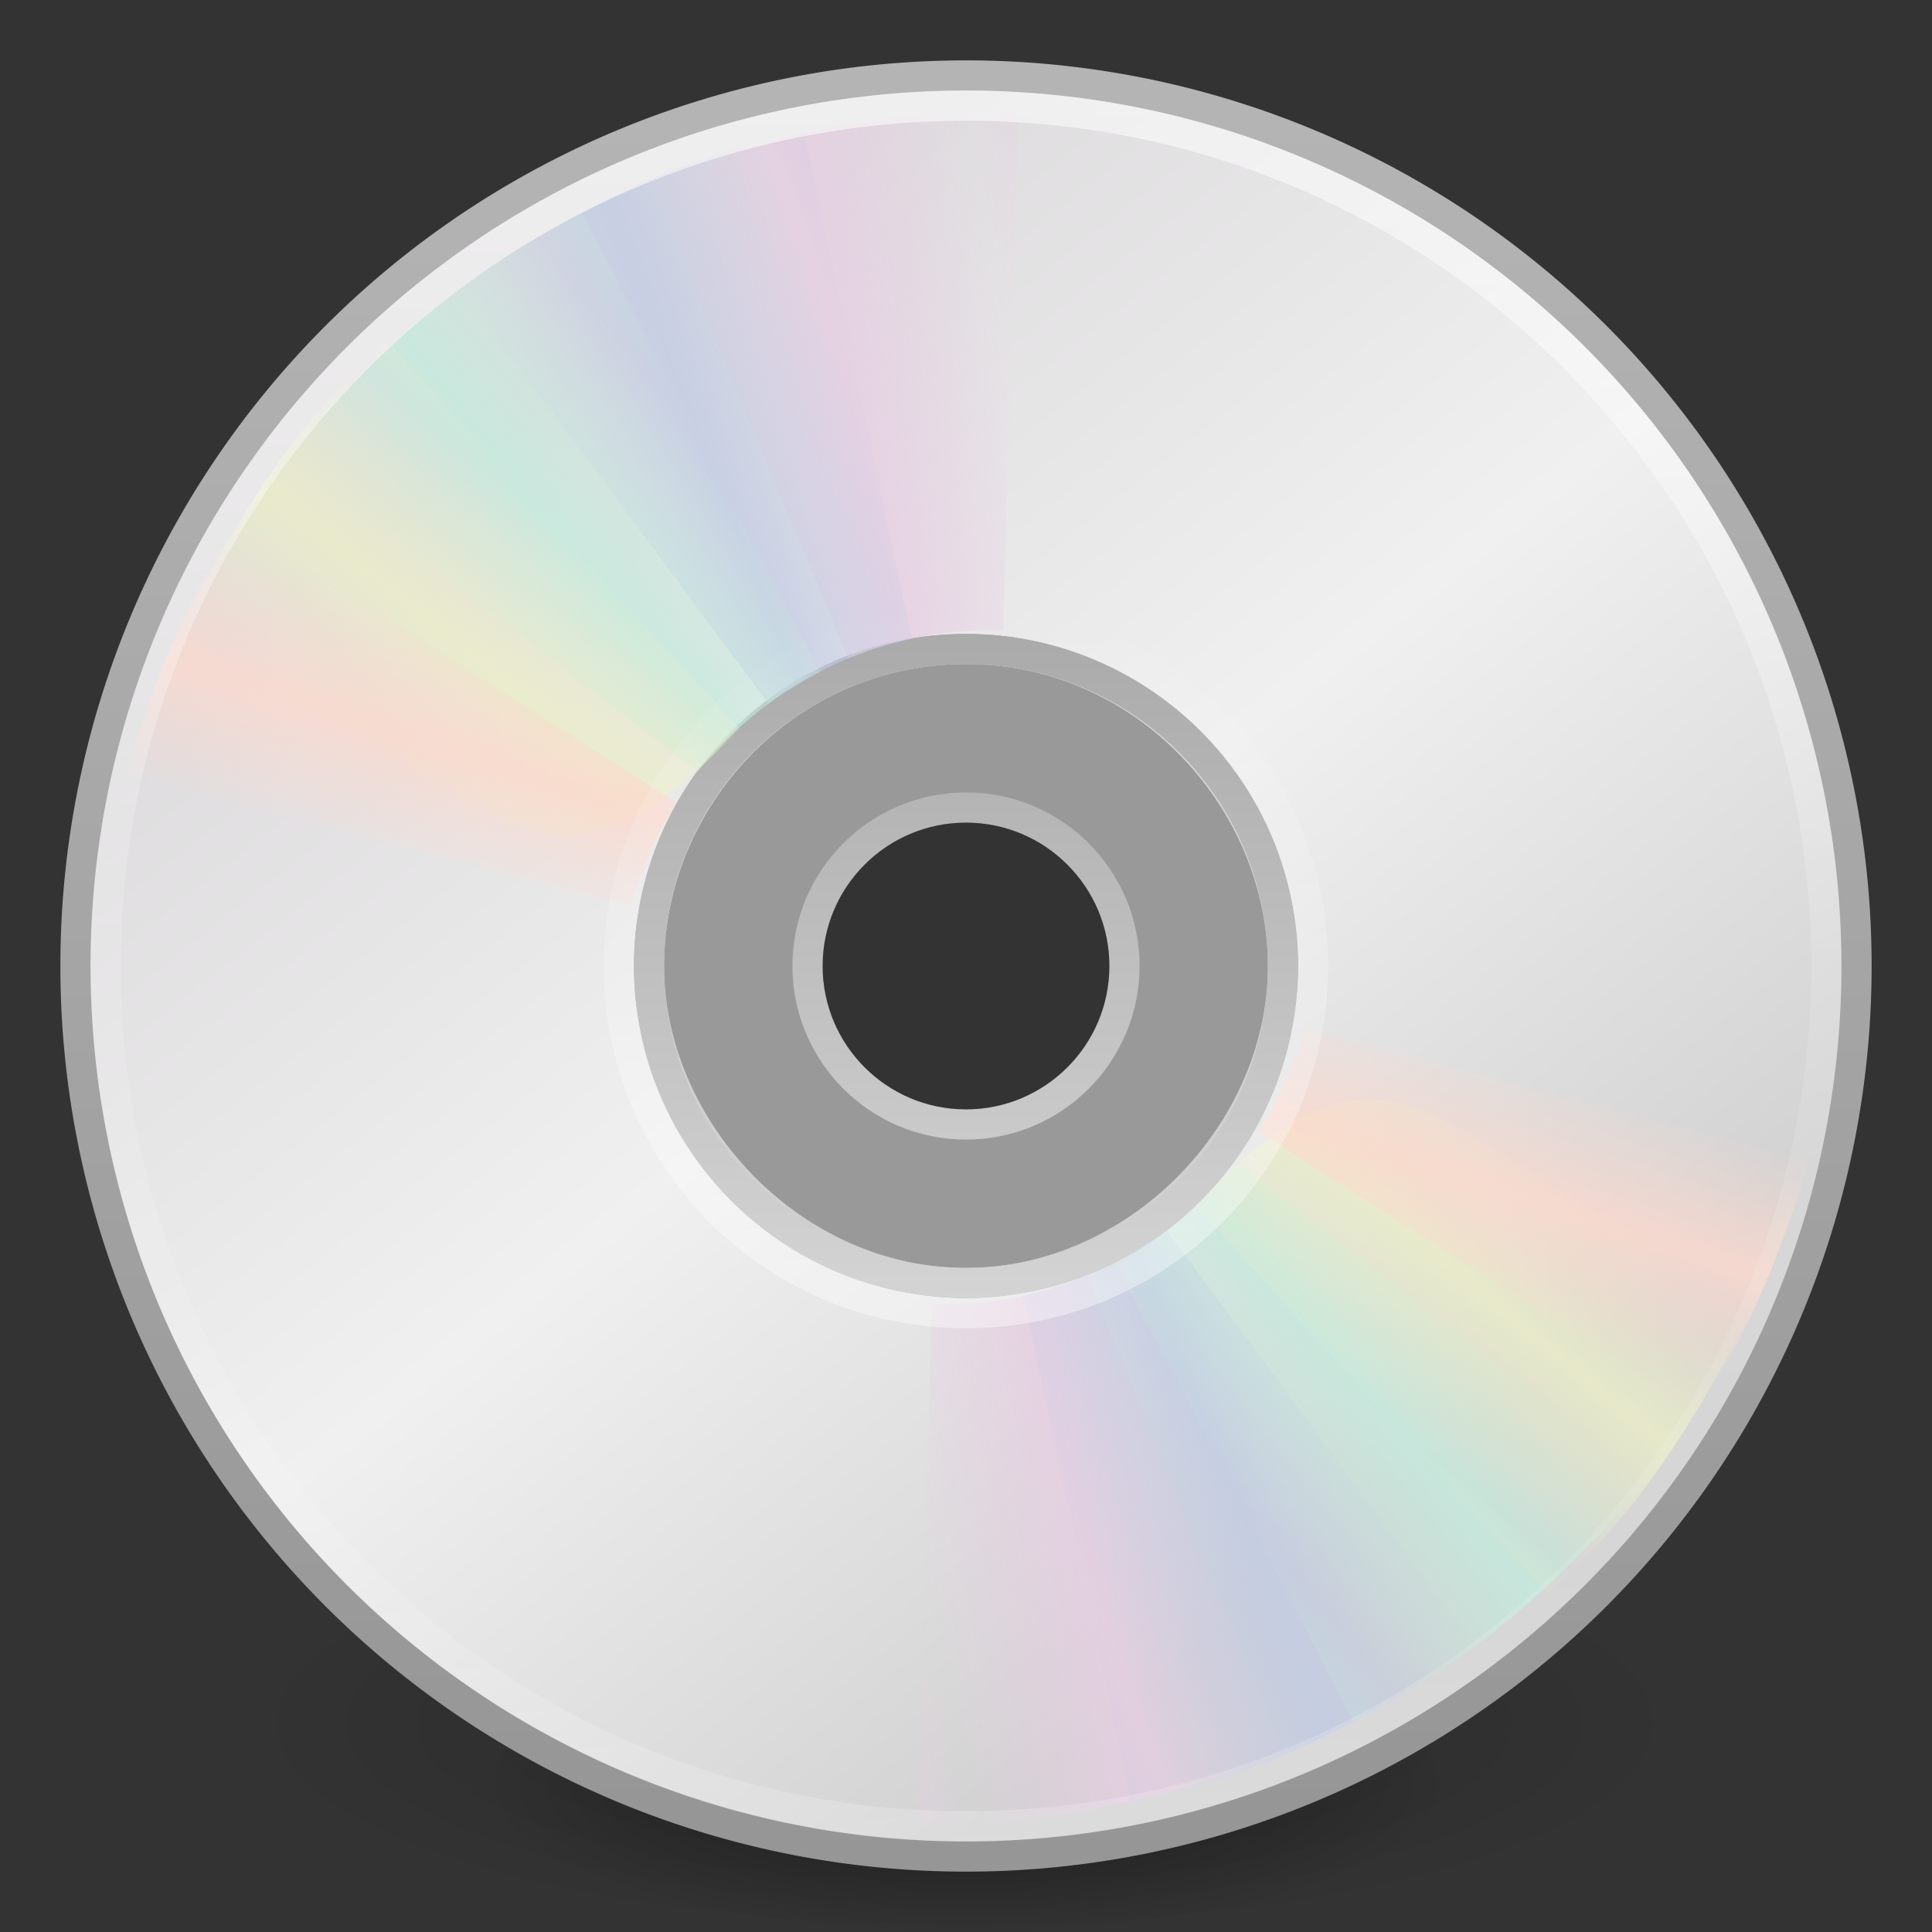 <?xml version="1.0" encoding="UTF-8" standalone="no"?>
<svg
   xmlns:dc="http://purl.org/dc/elements/1.1/"
   xmlns:cc="http://creativecommons.org/ns#"
   xmlns:rdf="http://www.w3.org/1999/02/22-rdf-syntax-ns#"
   xmlns:svg="http://www.w3.org/2000/svg"
   xmlns="http://www.w3.org/2000/svg"
   xmlns:xlink="http://www.w3.org/1999/xlink"
   version="1.1"
   width="64"
   height="64"
   id="svg4132">
  <rect width="100%" height="100%" fill="#333333" stroke="none"/>
  <defs
     id="defs4134">
    <linearGradient
       x1="18.776"
       y1="4.038"
       x2="18.203"
       y2="45.962"
       id="linearGradient3064"
       xlink:href="#linearGradient6036"
       gradientUnits="userSpaceOnUse"
       gradientTransform="matrix(0.581,0,0,-0.581,17.857,46.522)" />
    <linearGradient
       id="linearGradient6036">
      <stop
         id="stop6038"
         style="stop-color:#ffffff;stop-opacity:1"
         offset="0" />
      <stop
         id="stop6040"
         style="stop-color:#ffffff;stop-opacity:0"
         offset="1" />
    </linearGradient>
    <linearGradient
       x1="71.204"
       y1="6.238"
       x2="71.204"
       y2="44.341"
       id="linearGradient3227"
       xlink:href="#linearGradient4011"
       gradientUnits="userSpaceOnUse"
       gradientTransform="matrix(1.541,0,0,1.541,-78.508,-7.064)" />
    <linearGradient
       id="linearGradient4011">
      <stop
         id="stop4013"
         style="stop-color:#ffffff;stop-opacity:1"
         offset="0" />
      <stop
         id="stop4015"
         style="stop-color:#ffffff;stop-opacity:0.235"
         offset="0.508" />
      <stop
         id="stop4017"
         style="stop-color:#ffffff;stop-opacity:0.157"
         offset="0.835" />
      <stop
         id="stop4019"
         style="stop-color:#ffffff;stop-opacity:0.392"
         offset="1" />
    </linearGradient>
    <linearGradient
       x1="20.58"
       y1="10.775"
       x2="24.274"
       y2="9.862"
       id="linearGradient2489"
       xlink:href="#linearGradient3487"
       gradientUnits="userSpaceOnUse"
       spreadMethod="reflect"
       gradientTransform="matrix(-1.474,-0.042,0.042,-1.474,65.733,67.225)" />
    <linearGradient
       id="linearGradient3487">
      <stop
         id="stop3489"
         style="stop-color:#e6cde2;stop-opacity:1"
         offset="0" />
      <stop
         id="stop3491"
         style="stop-color:#e6cde2;stop-opacity:0"
         offset="1" />
    </linearGradient>
    <linearGradient
       x1="17.495"
       y1="11.2"
       x2="21.047"
       y2="9.796"
       id="linearGradient2491"
       xlink:href="#linearGradient3495"
       gradientUnits="userSpaceOnUse"
       spreadMethod="reflect"
       gradientTransform="matrix(-1.475,0,0,-1.475,66.754,66.236)" />
    <linearGradient
       id="linearGradient3495">
      <stop
         id="stop3497"
         style="stop-color:#c1cbe4;stop-opacity:1"
         offset="0" />
      <stop
         id="stop3499"
         style="stop-color:#c1cbe4;stop-opacity:0"
         offset="1" />
    </linearGradient>
    <linearGradient
       x1="14.085"
       y1="13.046"
       x2="16.994"
       y2="10.732"
       id="linearGradient2493"
       xlink:href="#linearGradient3503"
       gradientUnits="userSpaceOnUse"
       spreadMethod="reflect"
       gradientTransform="matrix(-1.475,0,0,-1.475,66.754,66.236)" />
    <linearGradient
       id="linearGradient3503">
      <stop
         id="stop3505"
         style="stop-color:#c4ebdd;stop-opacity:1"
         offset="0" />
      <stop
         id="stop3507"
         style="stop-color:#c4ebdd;stop-opacity:0"
         offset="1" />
    </linearGradient>
    <linearGradient
       x1="12.372"
       y1="16.188"
       x2="14.609"
       y2="13.462"
       id="linearGradient2495"
       xlink:href="#linearGradient3511"
       gradientUnits="userSpaceOnUse"
       spreadMethod="reflect"
       gradientTransform="matrix(-1.475,0,0,-1.475,66.754,66.236)" />
    <linearGradient
       id="linearGradient3511">
      <stop
         id="stop3513"
         style="stop-color:#ebeec7;stop-opacity:1"
         offset="0" />
      <stop
         id="stop3515"
         style="stop-color:#ebeec7;stop-opacity:0"
         offset="1" />
    </linearGradient>
    <linearGradient
       x1="10.609"
       y1="17.886"
       x2="9.73"
       y2="20.613"
       id="linearGradient2497"
       xlink:href="#linearGradient3519"
       gradientUnits="userSpaceOnUse"
       spreadMethod="reflect"
       gradientTransform="matrix(-1.475,0,0,-1.475,66.754,66.236)" />
    <linearGradient
       id="linearGradient3519">
      <stop
         id="stop3521"
         style="stop-color:#fcd9cd;stop-opacity:1"
         offset="0" />
      <stop
         id="stop3523"
         style="stop-color:#fcd9cd;stop-opacity:0"
         offset="1" />
    </linearGradient>
    <linearGradient
       x1="20.58"
       y1="10.775"
       x2="24.274"
       y2="9.862"
       id="linearGradient2477"
       xlink:href="#linearGradient3487"
       gradientUnits="userSpaceOnUse"
       spreadMethod="reflect"
       gradientTransform="matrix(1.474,0.042,-0.042,1.474,-1.633,-3.149)" />
    <linearGradient
       x1="17.495"
       y1="11.2"
       x2="21.047"
       y2="9.796"
       id="linearGradient2479"
       xlink:href="#linearGradient3495"
       gradientUnits="userSpaceOnUse"
       spreadMethod="reflect"
       gradientTransform="matrix(1.475,0,0,1.475,-2.654,-2.16)" />
    <linearGradient
       x1="14.085"
       y1="13.046"
       x2="16.994"
       y2="10.732"
       id="linearGradient2481"
       xlink:href="#linearGradient3503"
       gradientUnits="userSpaceOnUse"
       spreadMethod="reflect"
       gradientTransform="matrix(1.475,0,0,1.475,-2.654,-2.16)" />
    <linearGradient
       x1="12.372"
       y1="16.188"
       x2="14.609"
       y2="13.462"
       id="linearGradient2483"
       xlink:href="#linearGradient3511"
       gradientUnits="userSpaceOnUse"
       spreadMethod="reflect"
       gradientTransform="matrix(1.475,0,0,1.475,-2.654,-2.16)" />
    <linearGradient
       x1="10.609"
       y1="17.886"
       x2="9.73"
       y2="20.613"
       id="linearGradient2485"
       xlink:href="#linearGradient3519"
       gradientUnits="userSpaceOnUse"
       spreadMethod="reflect"
       gradientTransform="matrix(1.475,0,0,1.475,-2.654,-2.16)" />
    <linearGradient
       x1="21.448"
       y1="15.5"
       x2="21.448"
       y2="32.509"
       id="linearGradient3067"
       xlink:href="#linearGradient3428"
       gradientUnits="userSpaceOnUse"
       gradientTransform="matrix(1.312,0,0,1.312,0.5,0.5)" />
    <linearGradient
       id="linearGradient3428">
      <stop
         id="stop3430"
         style="stop-color:#aaaaaa;stop-opacity:1"
         offset="0" />
      <stop
         id="stop3432"
         style="stop-color:#d4d4d4;stop-opacity:1"
         offset="1" />
    </linearGradient>
    <linearGradient
       x1="12.274"
       y1="32.416"
       x2="35.391"
       y2="14.203"
       id="linearGradient3070"
       xlink:href="#linearGradient3263-6"
       gradientUnits="userSpaceOnUse"
       gradientTransform="matrix(0,1.571,-1.571,0,68.3,-5.715)" />
    <linearGradient
       x1="12.274"
       y1="32.416"
       x2="35.391"
       y2="14.203"
       id="linearGradient3263-6"
       gradientUnits="userSpaceOnUse">
      <stop
         id="stop3265-8"
         style="stop-color:#dedcde;stop-opacity:1"
         offset="0" />
      <stop
         id="stop3267-9"
         style="stop-color:#f0f0f0;stop-opacity:1"
         offset="0.5" />
      <stop
         id="stop3269-2"
         style="stop-color:#d2d2d2;stop-opacity:1"
         offset="1" />
    </linearGradient>
    <linearGradient
       x1="-21.916"
       y1="3"
       x2="-21.916"
       y2="45.033"
       id="linearGradient3072"
       xlink:href="#linearGradient3772-6"
       gradientUnits="userSpaceOnUse"
       gradientTransform="matrix(1.341,0,0,1.341,67.234,-0.195)" />
    <linearGradient
       id="linearGradient3772-6">
      <stop
         id="stop3774-6"
         style="stop-color:#b4b4b4;stop-opacity:1"
         offset="0" />
      <stop
         id="stop3776-4"
         style="stop-color:#969696;stop-opacity:1"
         offset="1" />
    </linearGradient>
    <linearGradient
       id="linearGradient23419">
      <stop
         id="stop23421"
         style="stop-color:#000000;stop-opacity:1"
         offset="0" />
      <stop
         id="stop23423"
         style="stop-color:#000000;stop-opacity:0"
         offset="1" />
    </linearGradient>
    <radialGradient
       xlink:href="#linearGradient23419"
       id="radialGradient3300"
       gradientUnits="userSpaceOnUse"
       gradientTransform="matrix(0.382,7.5555777e-8,-1.8372241e-8,0.112,-5.925,36.336)"
       cx="99.189"
       cy="185.297"
       fx="99.189"
       fy="185.297"
       r="62.769" />
    <radialGradient
       xlink:href="#linearGradient23419"
       id="radialGradient4192"
       gradientUnits="userSpaceOnUse"
       gradientTransform="matrix(0.255,5.3967361e-8,-1.2248161e-8,0.08,6.716,44.241)"
       cx="99.189"
       cy="185.297"
       fx="99.189"
       fy="185.297"
       r="62.769" />
  </defs>
  <g
     transform="translate(1.55e-6,-0.002)"
     id="g4198">
    <path
       d="m 56,57.002 a 24,6.999 0 1 1 -48,0 24,6.999 0 1 1 48,0 z"
       id="path3818-0"
       style="opacity:0.2;fill:url(#radialGradient3300);fill-opacity:1;stroke:none" />
    <path
       style="opacity:0.4;fill:url(#radialGradient4192);fill-opacity:1;stroke:none"
       id="path4190"
       d="m 48,59.002 a 16,4.999 0 1 1 -32,0 16,4.999 0 1 1 32,0 z" />
  </g>
  <path
     style="fill:url(#linearGradient3070);fill-opacity:1;fill-rule:nonzero;stroke:url(#linearGradient3072);stroke-width:1;stroke-miterlimit:4;stroke-opacity:1"
     d="M 32 2.5 A 29.5 29.5 0 0 0 2.5 32 A 29.5 29.5 0 0 0 32 61.5 A 29.5 29.5 0 0 0 61.5 32 A 29.5 29.5 0 0 0 32 2.5 z M 32 21.5 C 37.981 21.5 42.5 26.573 42.5 32 C 42.5 37.538 37.649 42.5 32 42.5 C 26.241 42.5 21.5 37.426 21.5 32 C 21.5 26.463 26.019 21.5 32 21.5 z "
     id="path2781" />
  <path
     style="display:inline;overflow:visible;visibility:visible;fill:#ffffff;fill-opacity:0.498;stroke:url(#linearGradient3067);stroke-width:1;stroke-linecap:butt;stroke-linejoin:round;stroke-miterlimit:4;stroke-dasharray:none;stroke-dashoffset:0;stroke-opacity:1;marker:none;enable-background:accumulate"
     id="path3418"
     d="m 32,21.5 c -5.796,0 -10.5,4.704 -10.5,10.5 0,5.796 4.704,10.5 10.5,10.5 5.796,0 10.5,-4.704 10.5,-10.5 0,-5.796 -4.704,-10.5 -10.5,-10.5 z m 0,5.25 c 2.898,0 5.25,2.352 5.25,5.25 0,2.898 -2.352,5.25 -5.25,5.25 -2.898,0 -5.25,-2.352 -5.25,-5.25 0,-2.898 2.352,-5.25 5.25,-5.25 z" />
  <path
     d="m 21.502,5.959 6.586,15.843 c 1.545,-0.633 3.229,-0.969 5.005,-0.919 0.047,0.001 0.091,0.002 0.138,0.004 l 0.505,-17.128 c -4.334,-0.227 -8.198,0.738 -12.235,2.201 l 2e-6,0 z"
     id="path3296"
     style="opacity:0.8;fill:url(#linearGradient2477);fill-opacity:1;fill-rule:nonzero;stroke:none" />
  <path
     d="M 15.221,9.499 25.442,23.302 c 1.347,-0.988 2.899,-1.721 4.634,-2.102 0.046,-0.01 0.089,-0.02 0.135,-0.03 L 26.628,4.368 C 22.368,5.195 18.784,7.104 15.221,9.499 l 0,0 z"
     id="path3308"
     style="opacity:0.8;fill:url(#linearGradient2479);fill-opacity:1;fill-rule:nonzero;stroke:none" />
  <path
     d="M 9.515,15.015 23.102,25.568 c 1.045,-1.303 2.355,-2.413 3.932,-3.229 0.042,-0.022 0.081,-0.042 0.123,-0.064 L 19.268,7.058 c -3.901,1.902 -6.931,4.722 -9.753,7.957 z"
     id="path3310"
     style="opacity:0.8;fill:url(#linearGradient2481);fill-opacity:1;fill-rule:nonzero;stroke:none" />
  <path
     d="M 5.652,21.544 C 16.233,24.851 17.229,31.913 24.494,24.131 L 12.83,11.307 C 9.554,14.154 7.54,17.688 5.652,21.544 Z"
     id="path3312"
     style="opacity:0.8;fill:url(#linearGradient2483);fill-opacity:1;fill-rule:nonzero;stroke:none" />
  <path
     d="M 7.897,17.296 C 6.153,19.88 5.084,22.658 4.174,25.619 L 20.894,30.007 c 0.318,-1.125 0.764,-2.234 1.429,-3.272 0.025,-0.04 0.066,-0.099 0.092,-0.138 L 7.897,17.296 Z"
     id="path3314"
     style="opacity:0.8;fill:url(#linearGradient2485);fill-opacity:1;fill-rule:nonzero;stroke:none" />
  <path
     d="M 42.598,58.117 36.011,42.274 c -1.545,0.633 -3.229,0.969 -5.005,0.919 -0.047,-0.001 -0.091,-0.002 -0.138,-0.004 l -0.505,17.129 c 4.334,0.227 8.198,-0.738 12.235,-2.201 l -10e-7,0 z"
     id="path3299"
     style="opacity:0.8;fill:url(#linearGradient2489);fill-opacity:1;fill-rule:nonzero;stroke:none" />
  <path
     d="M 48.879,54.577 38.658,40.774 c -1.347,0.988 -2.899,1.721 -4.634,2.102 -0.046,0.01 -0.089,0.02 -0.135,0.03 l 3.583,16.803 c 4.26,-0.828 7.845,-2.736 11.408,-5.131 l 0,0 z"
     id="path3301"
     style="opacity:0.8;fill:url(#linearGradient2491);fill-opacity:1;fill-rule:nonzero;stroke:none" />
  <path
     d="M 54.585,49.061 40.998,38.509 c -1.045,1.303 -2.355,2.413 -3.932,3.229 -0.042,0.022 -0.081,0.042 -0.123,0.064 l 7.89,15.217 c 3.901,-1.902 6.931,-4.722 9.753,-7.957 z"
     id="path3303"
     style="opacity:0.8;fill:url(#linearGradient2493);fill-opacity:1;fill-rule:nonzero;stroke:none" />
  <path
     d="M 58.448,42.532 C 47.867,39.225 46.871,32.163 39.606,39.945 l 11.664,12.824 c 3.276,-2.847 5.289,-6.381 7.177,-10.237 z"
     id="path3305"
     style="opacity:0.8;fill:url(#linearGradient2495);fill-opacity:1;fill-rule:nonzero;stroke:none" />
  <path
     d="m 56.203,46.78 c 1.745,-2.584 2.813,-5.362 3.724,-8.323 L 43.206,34.07 c -0.318,1.125 -0.764,2.234 -1.429,3.272 -0.025,0.04 -0.066,0.099 -0.092,0.138 l 14.518,9.3 z"
     id="path3307"
     style="opacity:0.8;fill:url(#linearGradient2497);fill-opacity:1;fill-rule:nonzero;stroke:none" />
  <path
     style="color:#000000;display:inline;overflow:visible;visibility:visible;opacity:0.55;fill:none;stroke:url(#linearGradient3227);stroke-width:1;stroke-linecap:round;stroke-linejoin:round;stroke-miterlimit:4;stroke-dasharray:none;stroke-dashoffset:0;stroke-opacity:1;marker:none;enable-background:accumulate"
     id="path8655"
     d="M 60.5,31.999 C 60.5,47.74 47.739,60.5 32,60.5 16.26,60.5 3.5,47.739 3.5,31.999 3.5,16.259 16.26,3.5 32,3.5 c 15.739,0 28.5,12.759 28.5,28.499 l 0,0 z" />
  <path
     style="opacity:0.4;fill:none;stroke:url(#linearGradient3064);stroke-width:1;stroke-miterlimit:4;stroke-opacity:1"
     id="path3281"
     d="m 32,43.5 c -6.374,0 -11.5,-5.126 -11.5,-11.5 0,-6.374 5.126,-11.5 11.5,-11.5 6.374,0 11.5,5.126 11.5,11.5 0,6.374 -5.126,11.5 -11.5,11.5 l 0,0 0,0 0,0 z" />
</svg>
